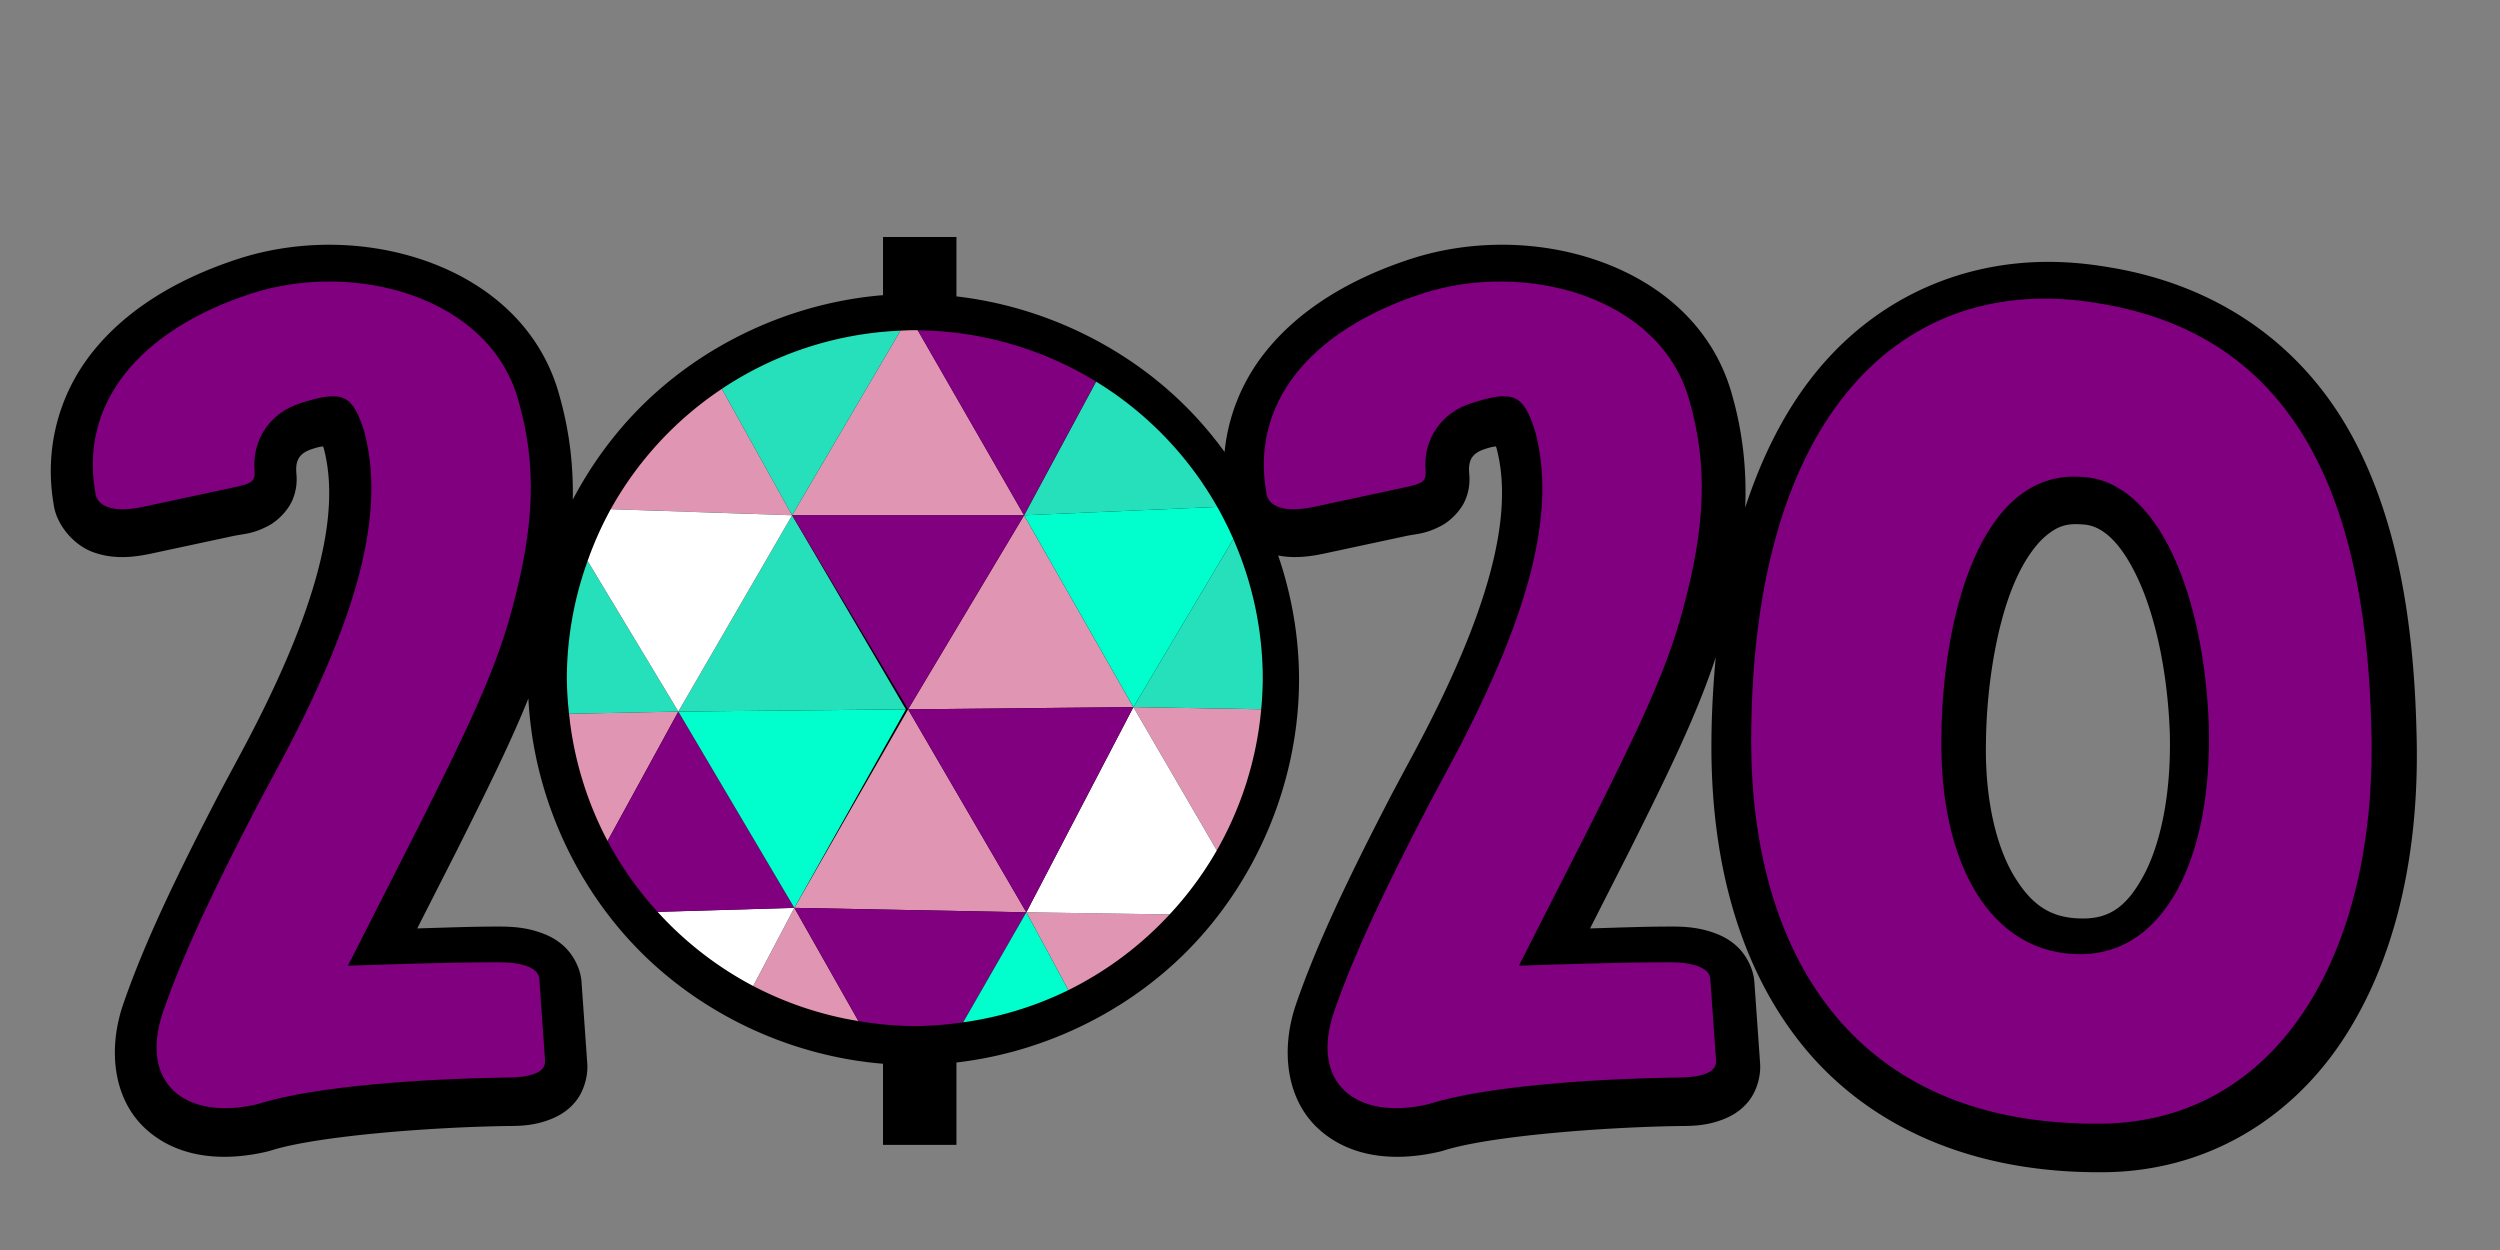 <?xml version="1.0" encoding="UTF-8" standalone="no"?>
<svg
   xmlns:dc="http://purl.org/dc/elements/1.1/"
   xmlns:cc="http://creativecommons.org/ns#"
   xmlns:rdf="http://www.w3.org/1999/02/22-rdf-syntax-ns#"
   xmlns:svg="http://www.w3.org/2000/svg"
   xmlns="http://www.w3.org/2000/svg"
   width="210mm"
   height="105mm"
   viewBox="0 0 210 105"
   version="1.1"
   id="svg1074">
  <rect x="0" y="0" width="210" height="105" fill="#808080" stroke="none"/>
  <defs
     id="defs1068" />
  <g
     id="layer1">
    <g
       id="g1047"
       transform="matrix(0.529,0,0,0.529,27.494,-255.573)">
      <path
         id="path30940"
         transform="scale(0.265)"
         d="m 332.986,1965.117 v 34.853 c -54.175,4.446 -106.669,28.442 -145.133,66.906 -16.327,16.327 -30.037,35.187 -40.764,55.625 0.406,-21.58 -2.227,-42.113 -8.088,-62.69 -16.736,-60.736 -78.259,-89.428 -135.857,-90.029 -19.208,-0.2 -38.485,2.571 -56.693,8.504 a 25.176,25.176 0 0 0 -0.014,0 c -37.383,12.207 -67.67,30.986 -87.742,56.561 -19.799,25.226 -28.265,57.543 -22.713,90.221 1.572,12.483 11.981,24.475 23.156,28.693 11.375,4.293 22.71,3.781 35.359,1.07 a 25.176,25.176 0 0 0 0,-0.01 l 48.426,-10.379 a 25.176,25.176 0 0 0 0.066,-0.016 c 7.585,-1.649 12.127,-1.166 22.027,-6.422 4.95,-2.628 11.651,-8.938 14.379,-15.938 2.728,-7 2.333,-12.279 2.016,-16.086 l 0.021,0.229 c -0.575,-7.765 2.175,-11.809 9.975,-14.209 a 25.176,25.176 0 0 0 0.361,-0.111 c 3.138,-1.018 3.923,-0.992 5.67,-1.32 0.192,0.533 0.215,0.483 0.42,1.092 10.117,38.146 -2.129,94.909 -51.223,185.699 a 25.176,25.176 0 0 0 -0.045,0.08 l -10.379,19.371 a 25.176,25.176 0 0 0 -0.146,0.279 c -27.183,52.275 -45.708,91.267 -58.162,127.154 -0.003,0.01 -0.005,0.014 -0.008,0.021 -9.656,27.674 -6.094,57.315 12.977,74.992 19.076,17.682 46.324,20.25 73.361,13.812 a 25.176,25.176 0 0 0 1.838,-0.51 c 27.333,-8.746 95.529,-14.043 141.445,-14.719 h -0.369 c 8.859,0 17.041,-0.267 26.73,-4.098 4.845,-1.916 10.523,-5.007 15.295,-11.117 4.772,-6.11 7.233,-15.296 6.568,-22.611 l 0.045,0.51 -3.461,-49.127 a 25.176,25.176 0 0 0 -0.066,-0.731 c -0.818,-8.177 -5.403,-15.885 -10.262,-20.389 -4.859,-4.504 -9.695,-6.724 -14.107,-8.281 -8.826,-3.115 -16.8,-3.684 -24.891,-3.684 -17.123,0 -31.932,0.641 -49.119,1.121 l 23.82,-46.875 a 25.176,25.176 0 0 0 0.074,-0.148 c 17.527,-35.054 31.875,-63.862 42.711,-90.77 2.907,56.578 27.293,111.89 67.375,151.973 38.463,38.463 90.952,62.462 145.125,66.908 v 48.588 h 44 v -49.336 c 51.49,-5.957 100.931,-29.478 137.613,-66.16 42.77,-42.77 67.67,-102.881 67.67,-163.367 7.7e-4,-25.233 -4.345,-50.398 -12.5,-74.269 8.798,1.708 17.756,0.934 27.492,-1.152 l 48.432,-10.379 a 25.176,25.176 0 0 0 0.066,-0.022 c 7.585,-1.649 12.127,-1.166 22.027,-6.422 4.95,-2.628 11.653,-8.938 14.381,-15.938 2.728,-7 2.333,-12.279 2.016,-16.086 l 0.021,0.229 c -0.576,-7.771 2.167,-11.81 9.965,-14.209 a 25.176,25.176 0 0 0 0.363,-0.111 c 3.138,-1.018 3.922,-0.992 5.668,-1.32 0.192,0.533 0.217,0.483 0.422,1.092 10.117,38.148 -2.124,94.91 -51.217,185.699 a 25.176,25.176 0 0 0 -0.043,0.08 l -10.379,19.371 a 25.176,25.176 0 0 0 -0.148,0.279 c -27.182,52.274 -45.714,91.264 -58.17,127.154 -0.003,0.01 -0.003,0.014 -0.006,0.021 -9.657,27.675 -6.088,57.324 12.984,75 19.077,17.681 46.324,20.242 73.361,13.805 a 25.176,25.176 0 0 0 1.838,-0.51 c 27.333,-8.746 95.527,-14.043 141.443,-14.719 h -0.369 c 8.859,0 17.041,-0.267 26.73,-4.098 4.845,-1.916 10.523,-5.007 15.295,-11.117 4.772,-6.11 7.235,-15.296 6.57,-22.611 l 0.045,0.51 -3.463,-49.127 a 25.176,25.176 0 0 0 -0.066,-0.731 c -0.818,-8.177 -5.401,-15.885 -10.26,-20.389 -4.859,-4.504 -9.695,-6.724 -14.107,-8.281 -8.826,-3.115 -16.802,-3.684 -24.893,-3.684 -17.123,0 -31.932,0.641 -49.119,1.121 l 23.822,-46.875 a 25.176,25.176 0 0 0 0.074,-0.148 c 22.977,-45.953 40.139,-81.147 51.414,-115.408 -1.563,17.078 -2.592,34.78 -2.592,53.645 0,65.858 15.225,129.352 53.461,177.469 38.229,48.108 99.825,78.133 181.527,77.398 60.837,-0.405 111.443,-31.143 143.084,-78.898 31.634,-47.744 46.3,-111.435 44.482,-182.76 v -0.029 c -1.432,-63.269 -10.143,-125.992 -37.891,-177.992 -27.736,-51.979 -76.907,-91.835 -148.672,-102.941 -7.957,-1.298 -15.883,-2.171 -23.754,-2.59 -59.252,-3.151 -115.289,20.808 -153.301,70.57 -16.141,21.13 -28.988,46.762 -38.674,76.365 0.91,-23.311 -1.575,-45.367 -7.861,-67.434 -16.737,-60.738 -78.265,-89.428 -135.863,-90.029 -19.208,-0.2 -38.485,2.571 -56.693,8.504 a 25.176,25.176 0 0 0 -0.014,0 c -37.383,12.207 -67.672,30.986 -87.742,56.561 -13.444,17.131 -21.652,37.533 -23.803,59.096 -6.964,-9.602 -14.657,-18.672 -23.051,-27.066 -36.683,-36.684 -86.126,-60.201 -137.619,-66.158 v -35.602 z m 714.859,172.066 c 1.041,0 2.133,0.048 3.283,0.139 a 25.176,25.176 0 0 0 0.828,0.053 c 10.514,0.478 21.724,8.856 32.553,31.594 10.816,22.711 18.231,56.753 19.533,93.455 0.94,36.215 -5.533,66.391 -15.605,85.135 -10.075,18.748 -20.369,25.696 -35.654,25.918 -19.123,0.239 -30.894,-7.256 -41.715,-24.855 -10.82,-17.599 -17.829,-46.056 -17.201,-80.262 a 25.176,25.176 0 0 0 0,-0.223 c 0.321,-32.757 6.121,-70.576 17.297,-96.34 5.588,-12.882 12.394,-22.445 18.875,-27.785 5.671,-4.673 10.518,-6.843 17.807,-6.828 z"
         style="opacity:1;fill:#000000;fill-opacity:1;stroke:none;stroke-width:1.059" />
      <path
         d="m 280.83,531.219 c -30.203,-4.942 -54.732,17.024 -54.732,69.56 0,32.766 15.376,61.139 55.465,60.773 28.007,-0.183 43.932,-26.726 43.017,-62.421 -0.732,-32.4 -9.336,-62.604 -43.749,-67.912 z m -24.529,68.827 c 0.183,-18.671 6.041,-42.468 22.332,-41.187 12.081,0.549 19.403,18.671 20.136,39.539 0.549,20.868 -6.956,36.061 -20.136,36.244 -14.644,0.183 -22.698,-14.644 -22.332,-34.597 z m -35.787,51.437 -0.915,-12.997 c -0.183,-1.831 -3.112,-2.563 -6.407,-2.563 -8.237,0 -18.305,0.366 -23.98,0.549 l 11.349,-22.332 c 7.139,-14.278 12.081,-24.346 14.644,-34.048 3.661,-13.363 4.027,-23.064 1.098,-33.315 -4.576,-16.658 -26.176,-22.332 -42.468,-17.024 -17.939,5.858 -27.275,17.573 -24.712,31.668 0.183,1.831 2.38,3.295 7.505,2.197 l 12.814,-2.746 c 4.21,-0.915 5.125,-0.915 4.942,-3.112 -0.366,-4.942 2.563,-9.153 7.322,-10.617 6.773,-2.197 8.237,-1.281 10.068,4.393 3.478,12.814 -0.732,29.471 -14.095,54.183 l -2.746,5.125 c -7.139,13.729 -11.898,23.797 -15.01,32.766 -4.027,11.532 3.478,17.573 15.01,14.827 9.153,-2.929 26.909,-4.027 39.356,-4.21 3.844,0 6.407,-0.732 6.224,-2.746 z m -185.941,0 -0.915,-12.997 c -0.183,-1.831 -3.112,-2.563 -6.407,-2.563 -8.237,0 -18.305,0.366 -23.98,0.549 l 11.349,-22.332 c 7.139,-14.278 12.081,-24.346 14.644,-34.048 3.661,-13.363 4.027,-23.064 1.098,-33.315 -4.576,-16.658 -26.176,-22.332 -42.468,-17.024 -17.939,5.858 -27.275,17.573 -24.712,31.668 0.183,1.831 2.38,3.295 7.505,2.197 l 12.814,-2.746 c 4.21,-0.915 5.125,-0.915 4.942,-3.112 -0.366,-4.942 2.563,-9.153 7.322,-10.617 6.773,-2.197 8.237,-1.281 10.068,4.393 3.478,12.814 -0.732,29.471 -14.095,54.183 l -2.746,5.125 c -7.139,13.729 -11.898,23.797 -15.01,32.766 -4.027,11.532 3.478,17.573 15.01,14.827 9.153,-2.929 26.909,-4.027 39.356,-4.21 3.844,0 6.407,-0.732 6.224,-2.746 z"
         style="font-style:normal;font-variant:normal;font-weight:500;font-stretch:normal;font-size:201.357px;line-height:1.25;font-family:'SS Jane Magnolia';-inkscape-font-specification:'SS Jane Magnolia, Medium';font-variant-ligatures:normal;font-variant-caps:normal;font-variant-numeric:normal;font-feature-settings:normal;text-align:start;letter-spacing:0px;word-spacing:0px;writing-mode:lr-tb;text-anchor:start;fill:#800080;fill-opacity:1;stroke:none;stroke-width:5.034"
         id="path26516" />
      <g
         id="g1034">
        <path
           style="opacity:0.878;fill:#ffaacc;fill-opacity:1;stroke:none;stroke-width:0.278"
           d="m 93.287,535.549 a 55.253,55.253 0 0 0 -2.278,0.08 l -17.202,29.317 h 36.835 l -16.88,-29.373 a 55.253,55.253 0 0 0 -0.475,-0.024 z m 17.355,29.397 -18.417,30.814 35.772,-0.354 z m 17.355,30.46 13.245,22.755 a 55.253,55.253 0 0 0 7.05,-22.411 z m -35.772,0.354 -18.063,31.523 36.835,0.708 z m 18.772,32.231 6.678,12.354 a 55.253,55.253 0 0 0 16.075,-12.02 z m -36.835,-0.708 -6.532,12.41 a 55.253,55.253 0 0 0 16.707,5.567 z M 73.807,564.946 62.652,544.868 a 55.253,55.253 0 0 0 -17.647,19.108 z m -18.063,31.168 -17.355,0.354 c 0,0 -10e-4,0.012 -10e-4,0.012 a 55.253,55.253 0 0 0 6.117,20.185 z"
           id="circle30923" />
        <path
           style="opacity:0.878;fill:#2affd5;fill-opacity:1;stroke:none;stroke-width:0.278"
           d="m 91.009,535.63 a 55.253,55.253 0 0 0 -28.357,9.238 l 11.155,20.079 z m -17.202,29.317 -18.063,31.168 36.127,-0.354 z M 55.744,596.114 41.333,572.198 a 55.253,55.253 0 0 0 -3.298,18.603 55.253,55.253 0 0 0 0.348,5.631 c 0.002,0.012 0.004,0.024 0.007,0.036 z m 66.328,-52.394 -11.43,21.226 30.667,-1.333 a 55.253,55.253 0 0 0 -19.238,-19.893 z m 21.796,25.01 -15.87,26.676 20.295,0.344 a 55.253,55.253 0 0 0 0.248,-4.948 55.253,55.253 0 0 0 -4.673,-22.071 z"
           id="circle30925" />
        <path
           style="fill:none;stroke:none;stroke-width:0.262px;stroke-linecap:butt;stroke-linejoin:miter;stroke-opacity:1"
           d="M 55.744,596.115 91.871,595.76 74.162,627.283 55.744,596.115 74.162,627.283 92.225,595.76 Z"
           id="path28729" />
        <path
           style="fill:none;stroke:none;stroke-width:0.262px;stroke-linecap:butt;stroke-linejoin:miter;stroke-opacity:1"
           d="m 110.642,564.946 17.355,30.46"
           id="path28743" />
        <path
           style="fill:#ffffff;stroke:none;stroke-width:0.262px;stroke-linecap:butt;stroke-linejoin:miter;stroke-opacity:1"
           d="m 45.005,563.975 a 55.253,55.253 0 0 0 -3.672,8.223 l 14.411,23.916 18.063,-31.168 z m 82.992,31.431 -17.001,32.585 22.753,0.335 a 55.253,55.253 0 0 0 7.493,-10.165 z m -53.835,31.876 -21.718,0.639 a 55.253,55.253 0 0 0 15.186,11.771 z"
           id="path30895" />
        <path
           style="fill:#800080;stroke:none;stroke-width:0.262px;stroke-linecap:butt;stroke-linejoin:miter;stroke-opacity:1"
           d="m 93.763,535.573 16.88,29.373 11.43,-21.226 a 55.253,55.253 0 0 0 -28.309,-8.147 z m 16.88,29.373 H 73.807 l 18.417,30.814 z m -18.417,30.814 18.772,32.231 17.001,-32.585 z m 18.772,32.231 -36.835,-0.708 10.175,17.977 a 55.253,55.253 0 0 0 8.951,0.795 55.253,55.253 0 0 0 7.682,-0.597 z m -36.835,-0.708 -18.417,-31.168 -11.239,20.551 a 55.253,55.253 0 0 0 7.938,11.256 z"
           id="path30913" />
        <path
           style="fill:#00ffcc;stroke:none;stroke-width:0.262px;stroke-linecap:butt;stroke-linejoin:miter;stroke-opacity:1"
           d="m 141.31,563.613 -30.667,1.333 17.355,30.46 15.87,-26.676 a 55.253,55.253 0 0 0 -2.558,-5.117 z m -49.439,32.147 -36.127,0.354 18.417,31.168 z m 19.126,32.231 -10.027,17.467 a 55.253,55.253 0 0 0 16.705,-5.113 z"
           id="path30934" />
      </g>
    </g>
  </g>
</svg>
